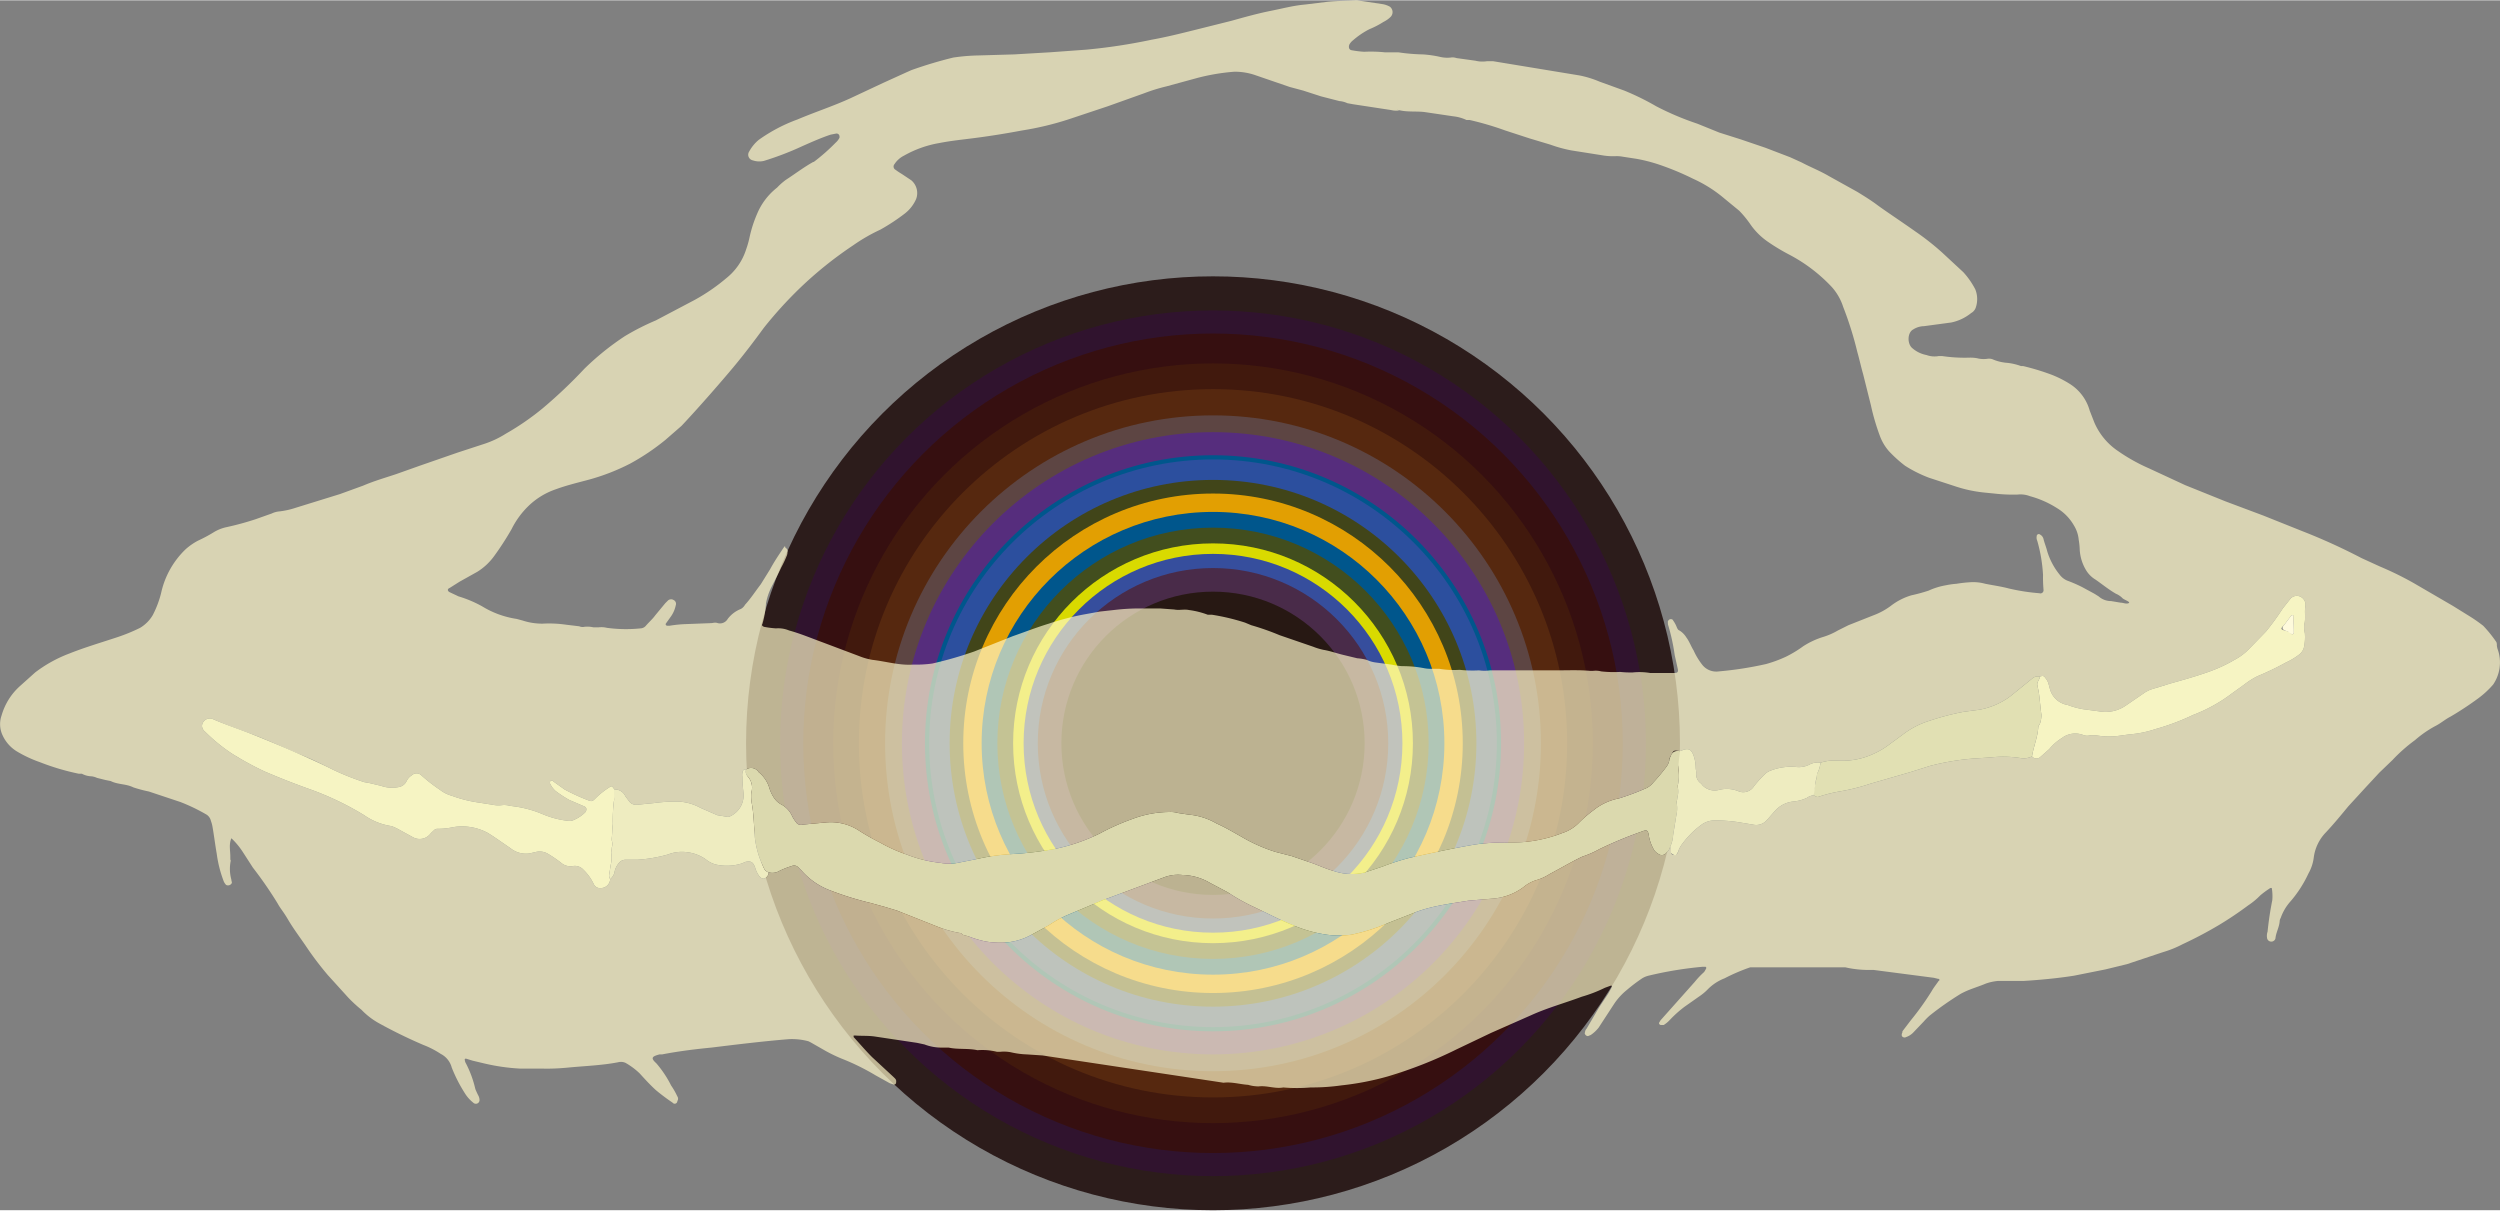 <svg id="Layer_1" data-name="Layer 1" xmlns="http://www.w3.org/2000/svg" width="168.1mm" height="81.4mm" viewBox="0 0 476.5 230.6"><rect x="0" y="0" width="476.5" height="230.6" fill="#808080" stroke="none"/><g id="Illustration"><g id="orb"><circle cx="231.2" cy="141.6" r="89" style="fill:#2c1c1b"/><circle cx="231.2" cy="141.6" r="82.5" style="fill:#30132e"/><circle cx="231.2" cy="141.6" r="78.1" style="fill:#360f10"/><circle cx="231.2" cy="141.6" r="72.4" style="fill:#41190d"/><circle class="ring" cx="231.2" cy="141.6" r="67.5" style="fill:#56280f"/><circle class="ring" data-name="ring" cx="231.2" cy="141.6" r="62.5" style="fill:#5d4543"/><circle class="ring" data-name="ring" cx="231.2" cy="141.6" r="59.3" style="fill:#562d7d"/><circle class="ring" data-name="ring" cx="231.2" cy="141.6" r="54.9" style="fill:#00568c"/><circle class="ring" data-name="ring" cx="231.2" cy="141.6" r="54.1" style="fill:#2c4f9e"/><circle class="ring" data-name="ring" cx="231.2" cy="141.6" r="50.2" style="fill:#414519"/><circle class="ring" data-name="ring" cx="231.2" cy="141.6" r="47.6" style="fill:#e29f02"/><circle class="ring" data-name="ring" cx="231.2" cy="141.6" r="44.1" style="fill:#00568c"/><circle class="ring" data-name="ring" cx="231.2" cy="141.6" r="41.1" style="fill:#424e1e"/><circle id="ring0" data-name="ring" cx="231.2" cy="141.6" r="38.1" style="fill:#d9da00"/><circle id="ring1" data-name="ring" cx="231.2" cy="141.6" r="36.1" style="fill:#364e9d"/><circle id="ring2" data-name="ring" cx="231.2" cy="141.6" r="33.4" style="fill:#492b49"/><circle id="ring3" data-name="ring" cx="231.2" cy="141.6" r="28.9" style="fill:#271813"/><g id="rim"><path d="M55.1,163.9c-.5,1.2-.2,2.3-.2,3.5s.1.5.1.7a7.7,7.7,0,0,0,.1,3.7c0,.2.1.4.1.6a.8.8,0,0,1-1.1.4,2.2,2.2,0,0,1-.5-.8,23.3,23.3,0,0,1-1.3-5.2c-.3-1.7-.5-3.4-.8-5.1a6.1,6.1,0,0,0-.3-1.1,1.9,1.9,0,0,0-1-1.3,34.9,34.9,0,0,0-4.8-2.3l-6-2a26.3,26.3,0,0,1-3-.8c-1.4-.7-2.9-.5-4.3-1.2l-1-.2-1.6-.4a3.8,3.8,0,0,0-1-.3,4.1,4.1,0,0,1-1.9-.5H26a45.2,45.2,0,0,1-7.4-2.2,23.9,23.9,0,0,1-4.3-2,7,7,0,0,1-2.8-3.1,5,5,0,0,1-.2-3.8,11.9,11.9,0,0,1,3.5-5.6l2.9-2.6a25.7,25.7,0,0,1,6.5-3.6c3-1.2,6.1-2.1,9.1-3.1a33.8,33.8,0,0,0,4.4-1.8,6.9,6.9,0,0,0,2.4-2.4,19.2,19.2,0,0,0,1.6-4.2,16.4,16.4,0,0,1,4.7-8.4,11.9,11.9,0,0,1,2.3-1.6,28.5,28.5,0,0,0,3-1.6,7.7,7.7,0,0,1,2.5-1,56.2,56.2,0,0,0,5.5-1.5l3.1-1.1a4.2,4.2,0,0,1,1.5-.4,15.5,15.5,0,0,0,3.1-.7l8.4-2.6,4.4-1.6c2.1-.9,4.2-1.5,6.3-2.2L91,92.9l7.2-2.5,5.2-1.7a18.4,18.4,0,0,0,4-1.9,49.7,49.7,0,0,0,7.1-4.9,93.3,93.3,0,0,0,7.9-7.5,51,51,0,0,1,7.7-6.2,46.8,46.8,0,0,1,5.9-3l7.4-3.9a36.7,36.7,0,0,0,6.1-4.2,11.4,11.4,0,0,0,3.7-5.4,18.2,18.2,0,0,0,.7-2.5,23.9,23.9,0,0,1,1.4-4.3,12.4,12.4,0,0,1,3.8-5,12.2,12.2,0,0,1,1.7-1.5c1.7-1.1,3.4-2.4,5.2-3.4h.1a37,37,0,0,0,4.2-3.7,3.1,3.1,0,0,0,.7-.9c.1-.5-.2-.9-.7-.8l-1,.2c-1.8.6-3.6,1.4-5.4,2.2a58,58,0,0,1-7.3,2.8,3.8,3.8,0,0,1-2.1-.1,1.1,1.1,0,0,1-.7-1.7,7.6,7.6,0,0,1,1.8-2.2,30.9,30.9,0,0,1,7.4-3.9c3.3-1.4,6.7-2.5,10-4l6.4-3,4.4-2,.9-.4a81,81,0,0,1,8-2.4,37.3,37.3,0,0,1,4.7-.4l6.9-.2,6.8-.4,6.9-.5a107.9,107.9,0,0,0,12.5-1.9c2.8-.5,5.6-1.2,8.4-1.9l6.8-1.7c2.5-.7,5-1.4,7.5-1.9s4.3-1,6.5-1.2l4.1-.5c1.8-.2,3.6-.2,5.5-.3h.4l4.7.7a4.4,4.4,0,0,1,1.5.5,1.3,1.3,0,0,1,.2,1.9,5,5,0,0,1-1.4,1A16.9,16.9,0,0,1,272,9.7a15.4,15.4,0,0,0-3.1,2.1,2.7,2.7,0,0,0-.7.8c-.2.5-.1,1,.4,1.1a19.7,19.7,0,0,0,2.4.3,25.4,25.4,0,0,1,3.9.1h2.6a35.7,35.7,0,0,0,4.7.4,21.5,21.5,0,0,1,3.4.5,5.9,5.9,0,0,0,1.9.1,2.2,2.2,0,0,1,1.1.1l3.6.5a5.5,5.5,0,0,0,2.2.1h1.2L312,18.5a19.4,19.4,0,0,1,3.9,1.2l4.7,1.7a49.2,49.2,0,0,1,6.1,3,53.7,53.7,0,0,0,7.8,3.3l4.2,1.7,4.1,1.3,4.7,1.6,4.7,1.8,2.2,1c1.7.9,3.5,1.6,5.2,2.6l5.4,3c1.3.8,2.6,1.6,3.8,2.5s4.8,3.3,7.2,5a49.9,49.9,0,0,1,5.1,4l4.1,3.8a15,15,0,0,1,2.3,3.3,5,5,0,0,1,.1,3.4,1.9,1.9,0,0,1-.9,1.1,8.9,8.9,0,0,1-3.8,1.8l-5.2.7a3.9,3.9,0,0,0-2,.6c-1.2.6-1.2,2.8-.2,3.6a5.7,5.7,0,0,0,2.7,1.3,4.4,4.4,0,0,0,2.3.2h.7a29.1,29.1,0,0,0,5.1.3,7.6,7.6,0,0,1,1.5.1,5,5,0,0,0,2.1.1,2,2,0,0,1,1.1.2,8.8,8.8,0,0,0,2.7.6,11.4,11.4,0,0,1,2.5.6h.4a46.4,46.4,0,0,1,5.3,1.6,20.2,20.2,0,0,1,3.6,1.8,8.8,8.8,0,0,1,3.8,5.1l.9,2.3a12.5,12.5,0,0,0,4.5,5.4,34.2,34.2,0,0,0,5.9,3.3l6.9,3.2,7.7,3.1,7.2,2.7,7.5,3a113,113,0,0,1,11.2,5.1l3.5,1.6q3.8,1.6,7.2,3.6l6.7,3.9,2.9,1.8a29.8,29.8,0,0,1,2.9,2,24.2,24.2,0,0,1,2.5,3.1,1.3,1.3,0,0,1,.1.6,2.9,2.9,0,0,0,.2.9,7.5,7.5,0,0,1-.9,6.6,17.3,17.3,0,0,1-2.8,2.6,60.6,60.6,0,0,1-5.3,3.5c-1,.5-1.9,1.3-2.9,1.8a20.9,20.9,0,0,0-3.9,2.7,30.8,30.8,0,0,0-4.3,3.8l-2.5,2.4-2.6,2.8-3.3,3.6c-1.4,1.7-2.8,3.4-4.3,5a8.4,8.4,0,0,0-2.3,4.8,8.2,8.2,0,0,1-1,3,22.8,22.8,0,0,1-3.4,5.3,9.4,9.4,0,0,0-1.9,3.2,1.4,1.4,0,0,0-.2.7c-.1,1.1-.7,2.1-.8,3.2a.8.8,0,0,1-.8.6.8.8,0,0,1-.8-.7,2.5,2.5,0,0,1,.1-1.2q.3-3,.9-6a8.9,8.9,0,0,0-.1-2.3c-.3-.1-.4.1-.6.2a16.7,16.7,0,0,0-1.6,1.2,13.7,13.7,0,0,1-2.3,1.9,66.1,66.1,0,0,1-5.5,3.7,77.4,77.4,0,0,1-7,3.7,20.4,20.4,0,0,1-3.7,1.5l-6.9,2.3-4.1,1-6,1.2c-3.2.5-6.4.8-9.6,1h-4.9a9.5,9.5,0,0,0-2.3.5c-1.4.6-2.9,1-4.3,1.7l-.4.2a59,59,0,0,0-6,4.2,11.4,11.4,0,0,0-1.1,1.1l-2.1,2.2a3.5,3.5,0,0,1-1.3.8.6.6,0,0,1-.8-.2.9.9,0,0,1,.1-.7v-.2l1.6-2.1a52.3,52.3,0,0,0,4-5.6c.4-.7.9-1.3,1.3-1.9a.2.2,0,0,0-.1-.4l-.8-.2L368.1,189h-.5a19.9,19.9,0,0,1-4.9-.5H344.6a36.1,36.1,0,0,0-4.9,2.1,9.1,9.1,0,0,0-3.3,2.2,10.1,10.1,0,0,1-1.6,1.3l-2.7,1.9a21.8,21.8,0,0,0-2.8,2.5,5.8,5.8,0,0,1-1.2,1h-.5a.4.4,0,0,1-.4-.4l.3-.5,6.5-7.3a16.2,16.2,0,0,1,1.8-1.9,4.3,4.3,0,0,0,.4-.7c.1-.1-.1-.3-.1-.3h-.6a71.4,71.4,0,0,0-10.3,1.7,4.3,4.3,0,0,0-1.2.5,31.5,31.5,0,0,0-2.9,2.2,12,12,0,0,0-2.4,2.6l-3,4.6a6.7,6.7,0,0,1-1.5,1.4l-.5.2c-.3.1-.8-.4-.6-.7a1.1,1.1,0,0,1,.3-.7l2-3.4c.7-1.2,1.5-2.3,2.2-3.4l.6-1.1c.1-.1,0-.2,0-.3H318l-1.1.4a26.5,26.5,0,0,1-4.4,1.7c-3.2,1.2-6.5,2.1-9.6,3.5l-7.7,3.4-6.5,3.1a82.2,82.2,0,0,1-13.2,5.2,52.6,52.6,0,0,1-8.8,1.7,39.9,39.9,0,0,1-5.9.4,30.1,30.1,0,0,1-5.2,0c-1.6.3-3.1-.4-4.7-.2a6.9,6.9,0,0,1-2-.3c-1.6-.1-3.1-.6-4.7-.4l-1.3-.2-33.2-5-3-.2a15.4,15.4,0,0,1-3-.4,6.7,6.7,0,0,0-2-.1H201a11.6,11.6,0,0,0-3.7-.3c-1.8-.4-3.7-.1-5.5-.5h-1a9.1,9.1,0,0,1-3.6-.6l-1.4-.3-8-1.2c-1.3-.2-2.6-.1-3.8-.2h-.3v.3c1.2,1.3,2.3,2.6,3.5,3.8l4.1,3.8c.3.3.6.5.5,1a.4.4,0,0,1-.6.4l-.6-.2-2.7-1.5a43.5,43.5,0,0,0-6.5-3.2,29.6,29.6,0,0,1-3.1-1.5l-2.8-1.6-.4-.2a12,12,0,0,0-3.8-.4c-4.9.4-9.8,1-14.7,1.6-3.1.3-6.3.7-9.4,1.3h-.5c-1.5.4-1.7.7-.6,1.7a20.5,20.5,0,0,1,2.8,4.2,14.3,14.3,0,0,1,1.2,2.1.8.8,0,0,1,0,.9.5.5,0,0,1-.9.3,38.1,38.1,0,0,1-3.2-2.4c-1.1-1-2.1-2.1-3.1-3.2a13.5,13.5,0,0,0-2.7-2,2.2,2.2,0,0,0-1.4-.1c-3.1.6-6.3.7-9.4,1s-4.3.2-6.4.2h-3a38.5,38.5,0,0,1-6.8-1l-2.1-.5-1.3-.4c-.1,0-.3.1-.2.3a1.4,1.4,0,0,0,.2.6,20.5,20.5,0,0,1,1.8,4.9,13.9,13.9,0,0,0,.6,1.3,1.9,1.9,0,0,1,.2.8.7.7,0,0,1-1.2.5,6.9,6.9,0,0,1-1.6-1.8,28.2,28.2,0,0,1-2.5-4.9,4.1,4.1,0,0,0-2.1-2.6,17.1,17.1,0,0,0-3.3-1.7,93,93,0,0,1-8.4-4.1,14,14,0,0,1-3.4-2.6,27.3,27.3,0,0,1-2.5-2.3l-3.9-4.3a60.7,60.7,0,0,1-4.3-5.7c-1.1-1.6-2.3-3.2-3.3-4.9s-1.4-2-2-3.1a75.1,75.1,0,0,0-4.7-6.8l-2-3.1A13.9,13.9,0,0,0,55.1,163.9Zm301.6-8.2c.3.2.6.4.9.3a27.9,27.9,0,0,1,3.9-1,37.6,37.6,0,0,0,6-1.5l.7-.2,6.9-2,3.8-1.2a47.5,47.5,0,0,1,8.4-1.4l3.1-.2a21,21,0,0,1,5.6.1,3.6,3.6,0,0,0,2.3-.3,1.1,1.1,0,0,0,1.6.1l1.7-1.5a9.5,9.5,0,0,1,2.4-2.1,4.2,4.2,0,0,1,4-.6,2,2,0,0,0,1.3.1,5.6,5.6,0,0,1,1.3,0,14.2,14.2,0,0,0,4.1.1l2.2-.3a20.3,20.3,0,0,0,4.9-1,44.4,44.4,0,0,0,7.2-2.7,29.7,29.7,0,0,0,7.4-4.1l2.5-1.8a14,14,0,0,1,2.4-1.5,53.6,53.6,0,0,0,5.4-2.6,12.8,12.8,0,0,0,2.5-1.5,2.5,2.5,0,0,0,1-1.8,8.9,8.9,0,0,0,.1-2.3,4.7,4.7,0,0,1-.1-1.7c.3-1.1,0-2.3.2-3.4a1.7,1.7,0,0,0-1.6-2,1.7,1.7,0,0,0-1.2.5l-1.5,1.9a49.7,49.7,0,0,1-3.2,4.4l-3.3,3.4a11.1,11.1,0,0,1-2.7,2,28.6,28.6,0,0,1-4.7,2.2c-2.5.9-5,1.6-7.5,2.3l-3.9,1.2-.8.4-3.8,2.6a6.8,6.8,0,0,1-5.2,1.1l-3-.4a15.7,15.7,0,0,1-2.9-.8,4.2,4.2,0,0,1-3.4-3.1l-.3-1.1a3.3,3.3,0,0,0-.6-1c-.3-.5-.7-.3-1-.2a1.6,1.6,0,0,0-1.5.4l-4.2,3.4a14.2,14.2,0,0,1-5.8,2.5l-3,.4a47.7,47.7,0,0,0-6.5,1.7,16.1,16.1,0,0,0-5.2,2.7l-2.2,1.6a15.5,15.5,0,0,1-3.5,2.1,14,14,0,0,1-6.7,1.2,8.5,8.5,0,0,0-3.2.4,3.4,3.4,0,0,0-2,.3,4.5,4.5,0,0,1-2.8.5,10.8,10.8,0,0,0-4.7.7,3,3,0,0,0-1.3.9,19,19,0,0,0-1.9,2.1,2.4,2.4,0,0,1-2.8,1,5.9,5.9,0,0,0-3.9-.3,3.2,3.2,0,0,1-3.2-1c-.1-.2-.3-.3-.5-.5a2.1,2.1,0,0,1-.6-1.7c0-.4-.1-.8-.1-1.1a7,7,0,0,0-.5-2.5c-.4-.9-.8-1.1-1.7-.9l-.8.3c-1.2-.2-1.2-.2-1.7.8s-.3.5-.3.8a3,3,0,0,1-.6,1.4,36.1,36.1,0,0,1-2.5,3,3.8,3.8,0,0,1-1.2,1,48.1,48.1,0,0,1-5.3,2,11.1,11.1,0,0,0-4.8,2.2,24.3,24.3,0,0,0-3,2.6,7.8,7.8,0,0,1-3,1.8,26.5,26.5,0,0,1-10.7,1.8,40.3,40.3,0,0,0-6,.4c-4.1.7-8.2,1.6-12.3,2.5a46.8,46.8,0,0,0-5.3,1.7l-3.3,1.1a10.4,10.4,0,0,1-5.8-.2c-1.5-.4-3-1.1-4.4-1.6l-3.8-1.3-3.1-.8a31.5,31.5,0,0,1-6.5-2.9c-1.6-.9-3.1-1.8-4.7-2.5a12.7,12.7,0,0,0-5.3-1.7l-2-.3a5.5,5.5,0,0,0-1.8-.2,20.1,20.1,0,0,0-6.9,1.3,44.6,44.6,0,0,0-6.3,2.8,35.3,35.3,0,0,1-7.9,2.8,59.9,59.9,0,0,1-8.5,1.1,38.5,38.5,0,0,0-6.7.9l-4,.8a8.6,8.6,0,0,1-3.2,0,24.7,24.7,0,0,1-6.5-1.6,29.4,29.4,0,0,1-5.1-2.3,41.9,41.9,0,0,1-4.2-2.4,9.8,9.8,0,0,0-6.2-1.4l-4.3.4a1.1,1.1,0,0,1-1.3-.5,5.7,5.7,0,0,1-.8-1.3,4.7,4.7,0,0,0-2.1-2.1,3.8,3.8,0,0,1-1.4-1.4,7.1,7.1,0,0,1-.8-1.8,6.1,6.1,0,0,0-2-2.9,1.7,1.7,0,0,0-2.4-.5c-.3,0-.5,0-.6.3a2.1,2.1,0,0,0-.1,1.1c0,1,.1,2,.2,3a4.4,4.4,0,0,1-2.5,4.5.9.9,0,0,1-.7.1l-1.8-.3-3.2-1.4a9.7,9.7,0,0,0-4.5-1.2,32.5,32.5,0,0,0-4.4.3l-3,.3a1.7,1.7,0,0,1-1.8-.8l-.6-.8a2.2,2.2,0,0,0-2.1-1.3c-.4-.6-.5-.7-.8-.5a15.1,15.1,0,0,0-2.8,2.2c-.6.6-.7.6-1.3.4a38.2,38.2,0,0,1-4.6-2.1l-2.1-1.5a.4.4,0,0,0-.6-.1.6.6,0,0,0,0,.6,4.5,4.5,0,0,0,1,1.3,23.3,23.3,0,0,0,2.6,1.7l2.8,1.2c.5.2.6.6.3,1.1a6.6,6.6,0,0,1-2.2,1.5,1.8,1.8,0,0,1-1,.2,17.6,17.6,0,0,1-5-1.3,21.1,21.1,0,0,0-4.9-1.4l-1.4-.2a3.8,3.8,0,0,0-1.5-.1,5.5,5.5,0,0,1-1.8-.1l-3.2-.5a25,25,0,0,1-4.5-1.2,6.5,6.5,0,0,1-2.2-1.1,31.7,31.7,0,0,1-3.6-2.8,1.3,1.3,0,0,0-1.8,0,2.6,2.6,0,0,0-1,1.1,2,2,0,0,1-1.3,1.1,6.3,6.3,0,0,1-3.6-.2l-2.1-.5-1.1-.2a50,50,0,0,1-5.8-2.3c-2-1-4-2-6-2.8s-6.3-2.8-9.5-4-5-1.8-7.5-2.9a1.5,1.5,0,0,0-2.1,1.3,1.5,1.5,0,0,0,.6,1.1,33.1,33.1,0,0,0,5,4.1,57.1,57.1,0,0,0,6.4,3.5q4.2,1.8,8.4,3.3a56.2,56.2,0,0,1,10.5,5,12.3,12.3,0,0,0,5.3,2.1l.9.4,3.1,1.7a2.6,2.6,0,0,0,3.2-.5,4.6,4.6,0,0,1,.7-.7,1,1,0,0,1,.9-.4,12.7,12.7,0,0,0,2.8-.3,10.3,10.3,0,0,1,6.7,1.1l1.1.7,3.2,2.2a4.7,4.7,0,0,0,3.6,1l1.3-.3a3.1,3.1,0,0,1,2.3.4,24,24,0,0,1,2.6,1.8,2.7,2.7,0,0,0,2.1.5,2.2,2.2,0,0,1,2,.7,9.5,9.5,0,0,1,2,2.8,1.3,1.3,0,0,0,1.3.7,1.8,1.8,0,0,0,1.8-1.7,2.5,2.5,0,0,0,.8-1.2,3.7,3.7,0,0,1,.8-1.8,1.6,1.6,0,0,1,1.4-.7h2.2a28.2,28.2,0,0,0,5.8-1,7.1,7.1,0,0,1,2.9-.5,7.9,7.9,0,0,1,4.3,1.4,5,5,0,0,0,1.9,1,9.4,9.4,0,0,0,5-.2l.7-.3c1-.2,1.4,0,1.8,1a5.3,5.3,0,0,0,.8,1.7c.5.6,1,.7,1.5.1a1.1,1.1,0,0,0,.3-.8,2.6,2.6,0,0,0,2.1-.3,15.7,15.7,0,0,1,2.3-.9,1.1,1.1,0,0,1,1.3.3l.6.6a13.6,13.6,0,0,0,5.6,3.8,57.9,57.9,0,0,0,7.4,2.3l2.9.8,2.3.7,7.8,3.1a22,22,0,0,0,4.4,1.2l.3.3,1.1.3a19.1,19.1,0,0,0,3.4,1,17.2,17.2,0,0,0,3.2.2,11.9,11.9,0,0,0,5.2-1.4l3.5-1.9a22.7,22.7,0,0,1,3.4-1.9l6.9-2.9,4.3-1.6,7.5-2.8a7.5,7.5,0,0,1,3.3-.4,10.8,10.8,0,0,1,5.3,1.5l3.4,1.8a38.1,38.1,0,0,0,5.2,2.9l2.7,1.3c1.6.8,3.3,1.6,5.1,2.3a25.4,25.4,0,0,0,6,1.6,17,17,0,0,0,4.5,0,35.6,35.6,0,0,0,7.2-2.3l4.6-1.8c3.4-1.4,7-1.8,10.6-2.4l4.7-.4a11.2,11.2,0,0,0,5.8-2.2,7,7,0,0,1,2.7-1.4,9.7,9.7,0,0,0,2.3-1.1c2.1-1.1,4.1-2.3,6.2-3.3a18.3,18.3,0,0,0,3.2-1.4,77.5,77.5,0,0,1,7.9-3.3c1.1-.4,1.4-.6,1.6.9a8.2,8.2,0,0,0,1,2.6,2.7,2.7,0,0,0,.8.7,1.1,1.1,0,0,0,1.5-.2,2.1,2.1,0,0,0,.7-1.1c.4.3.1.8.2,1.1s.3.4.6.4.3,0,.5-.2.3-.4.3-.6a5,5,0,0,1,.8-1.4,16.6,16.6,0,0,1,3.5-3.5,4.3,4.3,0,0,1,2.6-.9,30,30,0,0,1,4.3.3l3,.5a2.7,2.7,0,0,0,2.7-.9l1.5-1.7a5.4,5.4,0,0,1,3.5-1.8,7.7,7.7,0,0,0,2.6-.7A2.9,2.9,0,0,1,356.7,155.7ZM389.1,98a25.7,25.7,0,0,1-5.5-1.2l-4.9-1.6a24.7,24.7,0,0,1-4.6-2.3,25.2,25.2,0,0,1-3-2.7,9.2,9.2,0,0,1-1.8-3,42.3,42.3,0,0,1-1.7-5.8l-1.5-6c-.4-1.4-.7-2.8-1.1-4.2a65.9,65.9,0,0,0-2.7-8.6,10.5,10.5,0,0,0-2.1-3.7,30.6,30.6,0,0,0-8.1-6.2,37.8,37.8,0,0,1-4.3-2.6,13,13,0,0,1-3.1-3.1,19.9,19.9,0,0,0-2.2-2.7L339.7,42a25.3,25.3,0,0,0-6-3.8,52.4,52.4,0,0,0-6.5-2.7,30.1,30.1,0,0,0-4.3-1.1l-2.6-.4a6.1,6.1,0,0,0-1.4-.1,12.3,12.3,0,0,1-2.7-.2l-5.7-.9a26.2,26.2,0,0,1-4-1.1l-4-1.2L297.9,29a58.2,58.2,0,0,0-6.8-2h-.6a7.8,7.8,0,0,0-2.5-.7l-5.4-.8c-1.5-.2-3.1,0-4.6-.3s-.2,0-.3,0a4.5,4.5,0,0,1-1.6-.1l-7.2-1.1-1.1-.2a4.2,4.2,0,0,0-1.5-.4l-3.5-.9-3.4-1.1-2.6-.7-6.7-2.3a12.1,12.1,0,0,0-3.8-.6,39.3,39.3,0,0,0-7.5,1.3l-5.5,1.5a33.8,33.8,0,0,0-4.2,1.3l-7,2.5-7.2,2.4a57.4,57.4,0,0,1-9.1,2.2c-3.2.6-6.3,1.1-9.5,1.5s-4.2.5-6.3.9a20.7,20.7,0,0,0-6.7,2.4,4.6,4.6,0,0,0-1.8,1.6.7.7,0,0,0,.2,1.1,12.5,12.5,0,0,0,1.2.8l1.8,1.2a3.2,3.2,0,0,1,.9,3.6,7.1,7.1,0,0,1-2.1,2.7,38.2,38.2,0,0,1-4.7,3.1,33.5,33.5,0,0,0-5.2,3,73.4,73.4,0,0,0-10.3,8.3,78.5,78.5,0,0,0-6.7,7.4c-1.9,2.6-3.8,5.1-5.8,7.5s-6.5,7.6-9.9,11.2L137.8,88a43.6,43.6,0,0,1-6.7,4.5,40.5,40.5,0,0,1-8.4,3.2c-1.9.5-3.9,1-5.8,1.7a14,14,0,0,0-5.1,3.1,16.3,16.3,0,0,0-3.3,4.5,55.4,55.4,0,0,1-3.3,5.1,11.4,11.4,0,0,1-3.2,3L98.6,115l-1.9,1.2c-.5.2-.4.6,0,.8l1.7.8a22.5,22.5,0,0,1,4.5,1.9,17.5,17.5,0,0,0,6.6,2.4l1.1.3a12.1,12.1,0,0,0,3.8.6,22.6,22.6,0,0,1,4.5.2l2.5.3a1.6,1.6,0,0,0,1,.1,5,5,0,0,1,1.7.1h1a4.5,4.5,0,0,1,1.6.1,27.3,27.3,0,0,0,6.4.1,1.4,1.4,0,0,0,1-.5c.6-.7,1.3-1.3,1.8-2l1.9-2.3.5-.5a.9.9,0,0,1,1.1-.1.8.8,0,0,1,.4,1,5.6,5.6,0,0,1-.9,2.1l-1,1.4c-.1.2.1.4.3.4h.4a24.8,24.8,0,0,1,2.7-.3l5.2-.2c.4,0,.8-.2,1.3,0a1.7,1.7,0,0,0,1.9-.8,5.8,5.8,0,0,1,2.5-1.9,2,2,0,0,0,.8-.8c1.1-1.2,2-2.6,3-3.9l1.8-2.9c.7-1.3,1.5-2.5,2.3-3.7s.4-.4.7-.3a.7.7,0,0,1,.3.8,1.9,1.9,0,0,1-.2.8,20,20,0,0,1-1,2.1c-.6,1.3-1.3,2.6-1.9,3.8a11.8,11.8,0,0,0-1,3,17.6,17.6,0,0,1-.7,4c-.2.2.1.4.3.5a18.1,18.1,0,0,0,2.3.3,5.3,5.3,0,0,1,2.5.4c2.2.6,4.3,1.5,6.5,2.3l6.9,2.6a11.7,11.7,0,0,0,2.5.7c2.6.3,5.2,1.1,7.8.9a21.7,21.7,0,0,0,3.6-.2,73.2,73.2,0,0,0,8-2.3l7.3-2.9c2.3-.8,4.6-1.7,6.9-2.4a50.5,50.5,0,0,1,6.4-1.7l3.3-.6,2.7-.3a40.7,40.7,0,0,1,5-.3h3.8l2.7.2c1,.2,1.9-.1,2.8.1a15.8,15.8,0,0,1,3.6.9h.8a41.4,41.4,0,0,1,6.3,1.5l1.2.5a49.3,49.3,0,0,1,5.4,1.9l6.4,2.2a11.7,11.7,0,0,0,2,.6c1.2.2,2.3.6,3.5.9l2.9.7a9.7,9.7,0,0,1,1.8.3,5.5,5.5,0,0,0,1.7.5l3,.4a13.8,13.8,0,0,0,2,.3,21.5,21.5,0,0,1,4.3.4,6.1,6.1,0,0,0,1.4.1h1.4a17,17,0,0,0,3.9.2,22.9,22.9,0,0,0,3.7.1,7.4,7.4,0,0,0,2.1,0h12.8c2.1,0,4.2-.1,6.3.1h.5a4.2,4.2,0,0,1,1.6.1,21.7,21.7,0,0,0,3.6.1,19.3,19.3,0,0,0,2.4.1,12.2,12.2,0,0,1,3.3.1h4.7c.5,0,.7-.2.6-.7l-.6-2.7a38.7,38.7,0,0,0-1.3-5.9v-.3q-.1-.3.3-.6c.2-.1.6-.1.7.2a5.4,5.4,0,0,1,.7,1.3c.1.2.2.5.5.6a4,4,0,0,1,1.3,1.3c.6.8.9,1.7,1.4,2.5a13.1,13.1,0,0,0,1.7,2.8,3.4,3.4,0,0,0,3.1,1.2,67.4,67.4,0,0,0,9-1.4,24.6,24.6,0,0,0,3.8-1.4,22.3,22.3,0,0,0,3.3-2,15.3,15.3,0,0,1,3.9-1.8,13.1,13.1,0,0,0,2.7-1.2l2-1,4.8-1.9a13.2,13.2,0,0,0,3.3-1.8,12,12,0,0,1,3.9-2,31.8,31.8,0,0,0,3.3-.9,13.1,13.1,0,0,1,3.2-1,15.2,15.2,0,0,1,2.1-.3,24.8,24.8,0,0,1,2.7-.3,8.6,8.6,0,0,1,2.8.3c1.5.3,3,.5,4.5.9a38.8,38.8,0,0,0,5.8.9.6.6,0,0,0,.8-.6,28.1,28.1,0,0,1-.1-2.9,29.5,29.5,0,0,0-1.1-6.5,1.4,1.4,0,0,1-.1-.9c0-.3.4-.5.6-.3a1.3,1.3,0,0,1,.7.9c.2.8.5,1.5.7,2.3a13.1,13.1,0,0,0,2.4,4.5,3.5,3.5,0,0,0,1.7,1.2,27.2,27.2,0,0,1,2.5,1.1l2.4,1.3.8.5a3.6,3.6,0,0,0,2.4.9l1.8.3c.5,0,1,.3,1.5.1s-.7-.6-1.1-.9a3.8,3.8,0,0,0-1.3-.9c-1.4-.8-2.6-1.8-3.9-2.7a5.2,5.2,0,0,1-1.8-1.8,8.5,8.5,0,0,1-1.2-3.8,13.6,13.6,0,0,0-.2-2,6.2,6.2,0,0,0-.9-2.7,9.2,9.2,0,0,0-3.2-3.3,18.7,18.7,0,0,0-5.2-2.3,5,5,0,0,0-2.4-.3,31.7,31.7,0,0,1-4.4-.2Z" transform="translate(-11 -4.2)" style="fill:#fff8c9;opacity:0.69"/><path d="M194.2,182a22,22,0,0,1-4.4-1.2l-7.8-3.1-2.3-.7-2.9-.8a57.9,57.9,0,0,1-7.4-2.3,13.6,13.6,0,0,1-5.6-3.8l-.6-.6a1.1,1.1,0,0,0-1.3-.3,15.7,15.7,0,0,0-2.3.9,2.6,2.6,0,0,1-2.1.3,1.4,1.4,0,0,1-.9-.8,18.2,18.2,0,0,1-1.7-5.6c-.2-2.2-.2-4.5-.6-6.7a7.4,7.4,0,0,1-.1-2.1,3.2,3.2,0,0,0-.7-3.1,1.3,1.3,0,0,1-.3-1.3,1.7,1.7,0,0,1,2.4.5,6.1,6.1,0,0,1,2,2.9,7.1,7.1,0,0,0,.8,1.8,3.8,3.8,0,0,0,1.4,1.4,4.7,4.7,0,0,1,2.1,2.1,5.7,5.7,0,0,0,.8,1.3,1.1,1.1,0,0,0,1.3.5l4.3-.4a9.8,9.8,0,0,1,6.2,1.4,41.9,41.9,0,0,0,4.2,2.4,29.4,29.4,0,0,0,5.1,2.3,24.7,24.7,0,0,0,6.5,1.6,8.6,8.6,0,0,0,3.2,0l4-.8a38.5,38.5,0,0,1,6.7-.9,59.9,59.9,0,0,0,8.5-1.1,35.3,35.3,0,0,0,7.9-2.8,44.6,44.6,0,0,1,6.3-2.8,20.1,20.1,0,0,1,6.9-1.3,5.5,5.5,0,0,1,1.8.2l2,.3a12.7,12.7,0,0,1,5.3,1.7c1.6.7,3.1,1.6,4.7,2.5a31.5,31.5,0,0,0,6.5,2.9l3.1.8,3.8,1.3c1.4.5,2.9,1.2,4.4,1.6a10.4,10.4,0,0,0,5.8.2l3.3-1.1a46.8,46.8,0,0,1,5.3-1.7c4.1-.9,8.2-1.8,12.3-2.5a40.3,40.3,0,0,1,6-.4,26.5,26.5,0,0,0,10.7-1.8,7.8,7.8,0,0,0,3-1.8,24.3,24.3,0,0,1,3-2.6,11.1,11.1,0,0,1,4.8-2.2,48.1,48.1,0,0,0,5.3-2,3.8,3.8,0,0,0,1.2-1,36.1,36.1,0,0,0,2.5-3,3,3,0,0,0,.6-1.4c0-.3.2-.5.3-.8s.5-1,1.7-.8-.3,2.2-.3,3.4a8.1,8.1,0,0,1-.1,3.1v.4a4.4,4.4,0,0,1-.1,2c0,.4-.2.8-.1,1.1a5.9,5.9,0,0,1-.1,2.3l-.6,3.7a6,6,0,0,1-.6,2.3,2.1,2.1,0,0,1-.7,1.1,1.1,1.1,0,0,1-1.5.2,2.7,2.7,0,0,1-.8-.7,8.2,8.2,0,0,1-1-2.6c-.2-1.5-.5-1.3-1.6-.9a77.5,77.5,0,0,0-7.9,3.3,18.3,18.3,0,0,1-3.2,1.4c-2.1,1-4.1,2.2-6.2,3.3a9.7,9.7,0,0,1-2.3,1.1,7,7,0,0,0-2.7,1.4,11.2,11.2,0,0,1-5.8,2.2l-4.7.4c-3.6.6-7.2,1-10.6,2.4l-4.6,1.8a35.6,35.6,0,0,1-7.2,2.3,17,17,0,0,1-4.5,0,25.4,25.4,0,0,1-6-1.6c-1.8-.7-3.5-1.5-5.1-2.3l-2.7-1.3a38.1,38.1,0,0,1-5.2-2.9l-3.4-1.8a10.8,10.8,0,0,0-5.3-1.5,7.5,7.5,0,0,0-3.3.4l-7.5,2.8-4.3,1.6-6.9,2.9a22.7,22.7,0,0,0-3.4,1.9l-3.5,1.9a11.9,11.9,0,0,1-5.2,1.4,17.2,17.2,0,0,1-3.2-.2,19.1,19.1,0,0,1-3.4-1l-1.1-.3Z" transform="translate(-11 -4.2)" style="fill:#dbd9ae"/><path d="M127.3,171.7a1.8,1.8,0,0,1-1.8,1.7,1.3,1.3,0,0,1-1.3-.7,9.5,9.5,0,0,0-2-2.8,2.2,2.2,0,0,0-2-.7,2.7,2.7,0,0,1-2.1-.5,24,24,0,0,0-2.6-1.8,3.1,3.1,0,0,0-2.3-.4l-1.3.3a4.7,4.7,0,0,1-3.6-1l-3.2-2.2-1.1-.7a10.3,10.3,0,0,0-6.7-1.1,12.7,12.7,0,0,1-2.8.3,1,1,0,0,0-.9.4,4.6,4.6,0,0,0-.7.7,2.6,2.6,0,0,1-3.2.5L86.6,162l-.9-.4a12.3,12.3,0,0,1-5.3-2.1,56.2,56.2,0,0,0-10.5-5q-4.2-1.5-8.4-3.3a57.1,57.1,0,0,1-6.4-3.5,33.1,33.1,0,0,1-5-4.1,1.5,1.5,0,0,1-.6-1.1,1.5,1.5,0,0,1,2.1-1.3c2.5,1.1,5,1.9,7.5,2.9s6.4,2.6,9.5,4,4,1.8,6,2.8a50,50,0,0,0,5.8,2.3l1.1.2,2.1.5a6.3,6.3,0,0,0,3.6.2,2,2,0,0,0,1.3-1.1,2.6,2.6,0,0,1,1-1.1,1.3,1.3,0,0,1,1.8,0,31.7,31.7,0,0,0,3.6,2.8,6.5,6.5,0,0,0,2.2,1.1,25,25,0,0,0,4.5,1.2l3.2.5a5.5,5.5,0,0,0,1.8.1,3.8,3.8,0,0,1,1.5.1l1.4.2a21.1,21.1,0,0,1,4.9,1.4,17.6,17.6,0,0,0,5,1.3,1.8,1.8,0,0,0,1-.2,6.6,6.6,0,0,0,2.2-1.5c.3-.5.2-.9-.3-1.1l-2.8-1.2a23.3,23.3,0,0,1-2.6-1.7,4.5,4.5,0,0,1-1-1.3.6.6,0,0,1,0-.6.4.4,0,0,1,.6.1l2.1,1.5a38.2,38.2,0,0,0,4.6,2.1c.6.2.7.2,1.3-.4a15.1,15.1,0,0,1,2.8-2.2c.3-.2.4-.1.8.5s.1,1.5-.1,2.3a30.2,30.2,0,0,0-.2,4.3c-.1.8-.1,1.8-.2,2.7v.4a2.2,2.2,0,0,1,0,1.4c0,.4-.1.7-.1,1a6,6,0,0,1-.1,2.3l-.3,1.9A1.3,1.3,0,0,0,127.3,171.7Z" transform="translate(-11 -4.2)" style="fill:#f6f4c3"/><path d="M399.8,133.1c.3-.1.7-.3,1,.2a3.3,3.3,0,0,1,.6,1l.3,1.1a4.2,4.2,0,0,0,3.4,3.1,15.7,15.7,0,0,0,2.9.8l3,.4a6.8,6.8,0,0,0,5.2-1.1L420,136l.8-.4,3.9-1.2c2.5-.7,5-1.4,7.5-2.3a28.6,28.6,0,0,0,4.7-2.2,11.1,11.1,0,0,0,2.7-2l3.3-3.4a49.7,49.7,0,0,0,3.2-4.4l1.5-1.9a1.7,1.7,0,0,1,1.2-.5,1.7,1.7,0,0,1,1.6,2c-.2,1.1.1,2.3-.2,3.4a4.7,4.7,0,0,0,.1,1.7,8.9,8.9,0,0,1-.1,2.3,2.5,2.5,0,0,1-1,1.8,12.8,12.8,0,0,1-2.5,1.5,53.6,53.6,0,0,1-5.4,2.6,14,14,0,0,0-2.4,1.5l-2.5,1.8a29.7,29.7,0,0,1-7.4,4.1,44.4,44.4,0,0,1-7.2,2.7,20.3,20.3,0,0,1-4.9,1l-2.2.3a14.2,14.2,0,0,1-4.1-.1,5.6,5.6,0,0,0-1.3,0,2,2,0,0,1-1.3-.1,4.2,4.2,0,0,0-4,.6,9.5,9.5,0,0,0-2.4,2.1l-1.7,1.5a1.1,1.1,0,0,1-1.6-.1c.3-1.9,1.1-3.7,1.2-5.6,0-.2.2-.4.3-.6a5.1,5.1,0,0,0,.3-1.7c-.2-1.4-.3-2.9-.5-4.3l-.3-1.5C399.3,134,399.8,133.6,399.8,133.1Zm48.3-11.7a.4.4,0,0,0-.5.2l-1.2,1.6c-.8.8-.8.9.4,1.2s.6.4,1,.6a.3.3,0,0,0,.4-.2v-.6C448.2,123.3,448.1,122.3,448.1,121.4Z" transform="translate(-11 -4.2)" style="fill:#f6f4c3"/><path d="M399.8,133.1c0,.5-.5.9-.5,1.5l.3,1.5c.2,1.4.3,2.9.5,4.3a5.1,5.1,0,0,1-.3,1.7c-.1.2-.3.4-.3.6-.1,1.9-.9,3.7-1.2,5.6a3.6,3.6,0,0,1-2.3.3,21,21,0,0,0-5.6-.1l-3.1.2a47.5,47.5,0,0,0-8.4,1.4l-3.8,1.2-6.9,2-.7.2a37.6,37.6,0,0,1-6,1.5,27.9,27.9,0,0,0-3.9,1c-.3.1-.6-.1-.9-.3s.4-2.2.5-3.3.1-.7.2-.9a6.6,6.6,0,0,0,.6-2,8.5,8.5,0,0,1,3.2-.4,14,14,0,0,0,6.7-1.2,15.5,15.5,0,0,0,3.5-2.1l2.2-1.6a16.1,16.1,0,0,1,5.2-2.7,47.7,47.7,0,0,1,6.5-1.7l3-.4a14.2,14.2,0,0,0,5.8-2.5l4.2-3.4A1.6,1.6,0,0,1,399.8,133.1Z" transform="translate(-11 -4.2)" style="fill:#e1e0b3"/><path d="M127.3,171.7a1.3,1.3,0,0,1-.2-.8l.3-1.9a6,6,0,0,0,.1-2.3c0-.3.1-.6.1-1a2.2,2.2,0,0,0,0-1.4v-.4c.1-.9.1-1.9.2-2.7a30.2,30.2,0,0,1,.2-4.3c.2-.8-.1-1.6.1-2.3a2.2,2.2,0,0,1,2.1,1.3l.6.8a1.7,1.7,0,0,0,1.8.8l3-.3a32.5,32.5,0,0,1,4.4-.3,9.7,9.7,0,0,1,4.5,1.2l3.2,1.4,1.8.3a.9.9,0,0,0,.7-.1,4.4,4.4,0,0,0,2.5-4.5c-.1-1-.2-2-.2-3a2.1,2.1,0,0,1,.1-1.1c.1-.3.3-.3.6-.3a1.3,1.3,0,0,0,.3,1.3,3.2,3.2,0,0,1,.7,3.1,7.4,7.4,0,0,0,.1,2.1c.4,2.2.4,4.5.6,6.7a18.2,18.2,0,0,0,1.7,5.6,1.4,1.4,0,0,0,.9.8,1.1,1.1,0,0,1-.3.8c-.5.6-1,.5-1.5-.1a5.3,5.3,0,0,1-.8-1.7c-.4-1-.8-1.2-1.8-1l-.7.3a9.4,9.4,0,0,1-5,.2,5,5,0,0,1-1.9-1,7.9,7.9,0,0,0-4.3-1.4,7.1,7.1,0,0,0-2.9.5,28.2,28.2,0,0,1-5.8,1h-2.2a1.6,1.6,0,0,0-1.4.7,3.7,3.7,0,0,0-.8,1.8A2.5,2.5,0,0,1,127.3,171.7Z" transform="translate(-11 -4.2)" style="fill:#eeecc0"/><path d="M358,149.5a6.6,6.6,0,0,1-.6,2c-.1.2-.1.6-.2.9s-.3,2.2-.5,3.3a2.9,2.9,0,0,0-1.3.5,7.7,7.7,0,0,1-2.6.7,5.4,5.4,0,0,0-3.5,1.8l-1.5,1.7a2.7,2.7,0,0,1-2.7.9l-3-.5a30,30,0,0,0-4.3-.3,4.3,4.3,0,0,0-2.6.9,16.6,16.6,0,0,0-3.5,3.5,5,5,0,0,0-.8,1.4c0,.2-.2.4-.3.6s-.3.3-.5.2-.4-.2-.6-.4.2-.8-.2-1.1a6,6,0,0,0,.6-2.3l.6-3.7a5.9,5.9,0,0,0,.1-2.3c-.1-.3.1-.7.1-1.1a4.4,4.4,0,0,0,.1-2v-.4a8.1,8.1,0,0,0,.1-3.1c0-1.2.2-2.3.3-3.4l.8-.3c.9-.2,1.3,0,1.7.9a7,7,0,0,1,.5,2.5c0,.3.1.7.1,1.1a2.1,2.1,0,0,0,.6,1.7c.2.2.4.3.5.5a3.2,3.2,0,0,0,3.2,1,5.9,5.9,0,0,1,3.9.3,2.4,2.4,0,0,0,2.8-1,19,19,0,0,1,1.9-2.1,3,3,0,0,1,1.3-.9,10.8,10.8,0,0,1,4.7-.7,4.5,4.5,0,0,0,2.8-.5A3.4,3.4,0,0,1,358,149.5Z" transform="translate(-11 -4.2)" style="fill:#eeecc0"/><path d="M194.2,182l.3.3Z" transform="translate(-11 -4.2)" style="fill:#eeecc0"/><path d="M448.1,121.4c0,.9.1,1.9.1,2.8v.6a.3.3,0,0,1-.4.2c-.4-.2-.6-.5-1-.6s-1.2-.4-.4-1.2l1.2-1.6A.4.4,0,0,1,448.1,121.4Z" transform="translate(-11 -4.2)" style="fill:#fefadc"/></g></g></g></svg>